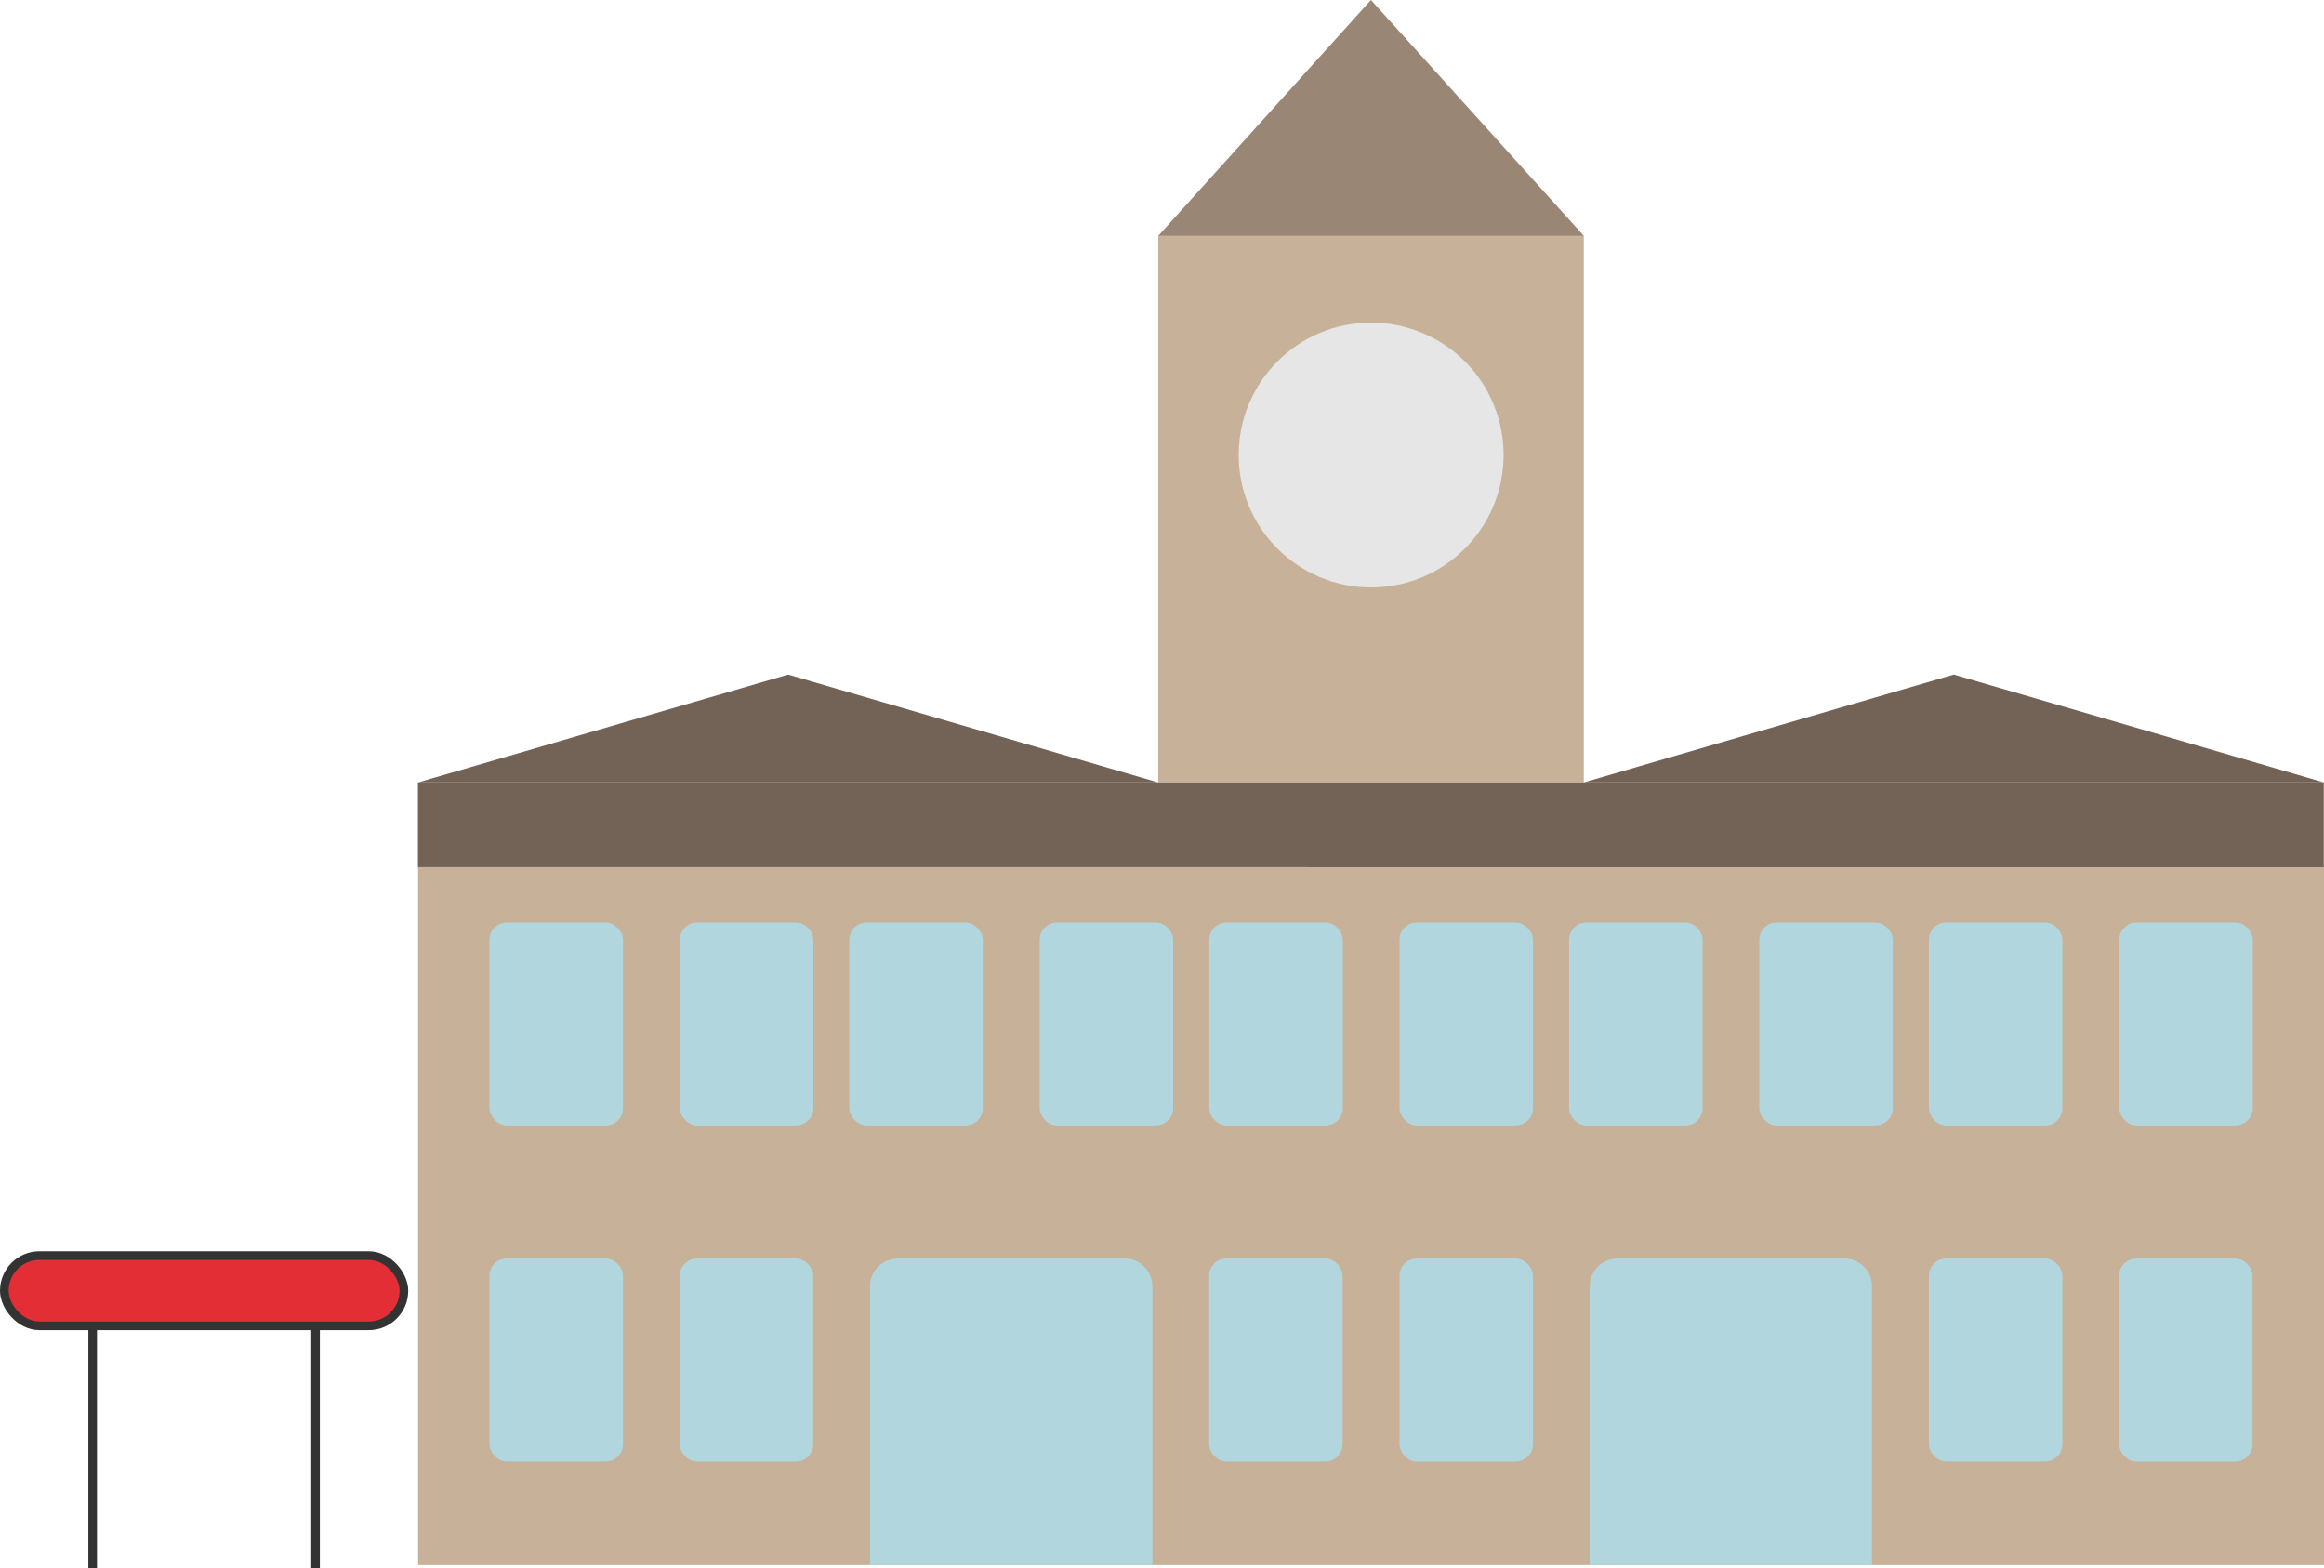 <?xml version="1.0" encoding="UTF-8"?><svg id="b" xmlns="http://www.w3.org/2000/svg" viewBox="0 0 134.41 90.7"><defs><style>.d{fill:#b2d6de;}.e{fill:none;}.e,.f{stroke:#333;stroke-miterlimit:10;stroke-width:.5px;}.g{fill:#736357;}.g,.h,.i,.j{fill-rule:evenodd;}.h{fill:#e6e6e6;}.i{fill:#998675;}.f{fill:#e32e35;}.j{fill:#c7b299;}</style></defs><g id="c"><g><path class="j" d="M24.18,50.16h110.23v40.37H24.18V50.16Z"/><path class="j" d="M66.99,13.62h24.61v31.64h-24.61V13.62Z"/><path class="i" d="M66.99,13.64L79.29,0l12.31,13.64h-24.61Z"/><path class="h" d="M71.64,26.32h0c0-4.23,3.43-7.66,7.66-7.66h0c2.03,0,3.98,.81,5.42,2.24,1.44,1.44,2.24,3.39,2.24,5.42h0c0,4.23-3.43,7.66-7.66,7.66h0c-4.23,0-7.66-3.43-7.66-7.66Z"/><path class="g" d="M24.17,45.26h110.23v4.9H24.17v-4.9Z"/><path class="g" d="M24.18,45.26l21.4-6.24,21.4,6.24H24.18Z"/><path class="g" d="M91.6,45.26l21.4-6.24,21.4,6.24h-42.8Z"/><g><rect class="d" x="28.31" y="72.8" width="7.72" height="11.74" rx="1" ry="1"/><path class="d" d="M93.54,72.8h13.13c.88,0,1.6,.72,1.6,1.6v16.13h-16.33v-16.13c0-.88,.72-1.6,1.6-1.6Z"/><path class="d" d="M51.92,72.8h13.13c.88,0,1.6,.72,1.6,1.6v16.13h-16.33v-16.13c0-.88,.72-1.6,1.6-1.6Z"/><rect class="d" x="39.31" y="72.8" width="7.72" height="11.74" rx="1" ry="1"/><rect class="d" x="69.93" y="72.8" width="7.72" height="11.74" rx="1" ry="1"/><rect class="d" x="80.94" y="72.8" width="7.72" height="11.74" rx="1" ry="1"/><rect class="d" x="111.56" y="72.8" width="7.72" height="11.74" rx="1" ry="1"/><rect class="d" x="122.56" y="72.8" width="7.72" height="11.74" rx="1" ry="1"/></g><g><rect class="d" x="28.31" y="53.36" width="7.72" height="11.74" rx="1" ry="1"/><rect class="d" x="39.32" y="53.36" width="7.72" height="11.74" rx="1" ry="1"/><rect class="d" x="69.94" y="53.36" width="7.72" height="11.74" rx="1" ry="1"/><rect class="d" x="80.94" y="53.36" width="7.72" height="11.74" rx="1" ry="1"/><rect class="d" x="111.56" y="53.36" width="7.72" height="11.74" rx="1" ry="1"/><rect class="d" x="122.57" y="53.36" width="7.72" height="11.74" rx="1" ry="1"/><rect class="d" x="90.75" y="53.36" width="7.72" height="11.74" rx="1" ry="1"/><rect class="d" x="101.75" y="53.36" width="7.72" height="11.74" rx="1" ry="1"/><rect class="d" x="49.12" y="53.36" width="7.72" height="11.74" rx="1" ry="1"/><rect class="d" x="60.13" y="53.36" width="7.72" height="11.74" rx="1" ry="1"/></g><g><g><line class="e" x1="5.36" y1="90.7" x2="5.36" y2="76.85"/><line class="e" x1="18.25" y1="90.7" x2="18.25" y2="76.85"/></g><rect class="f" x=".25" y="72.63" width="23.11" height="4.06" rx="2.03" ry="2.03"/></g></g></g></svg>